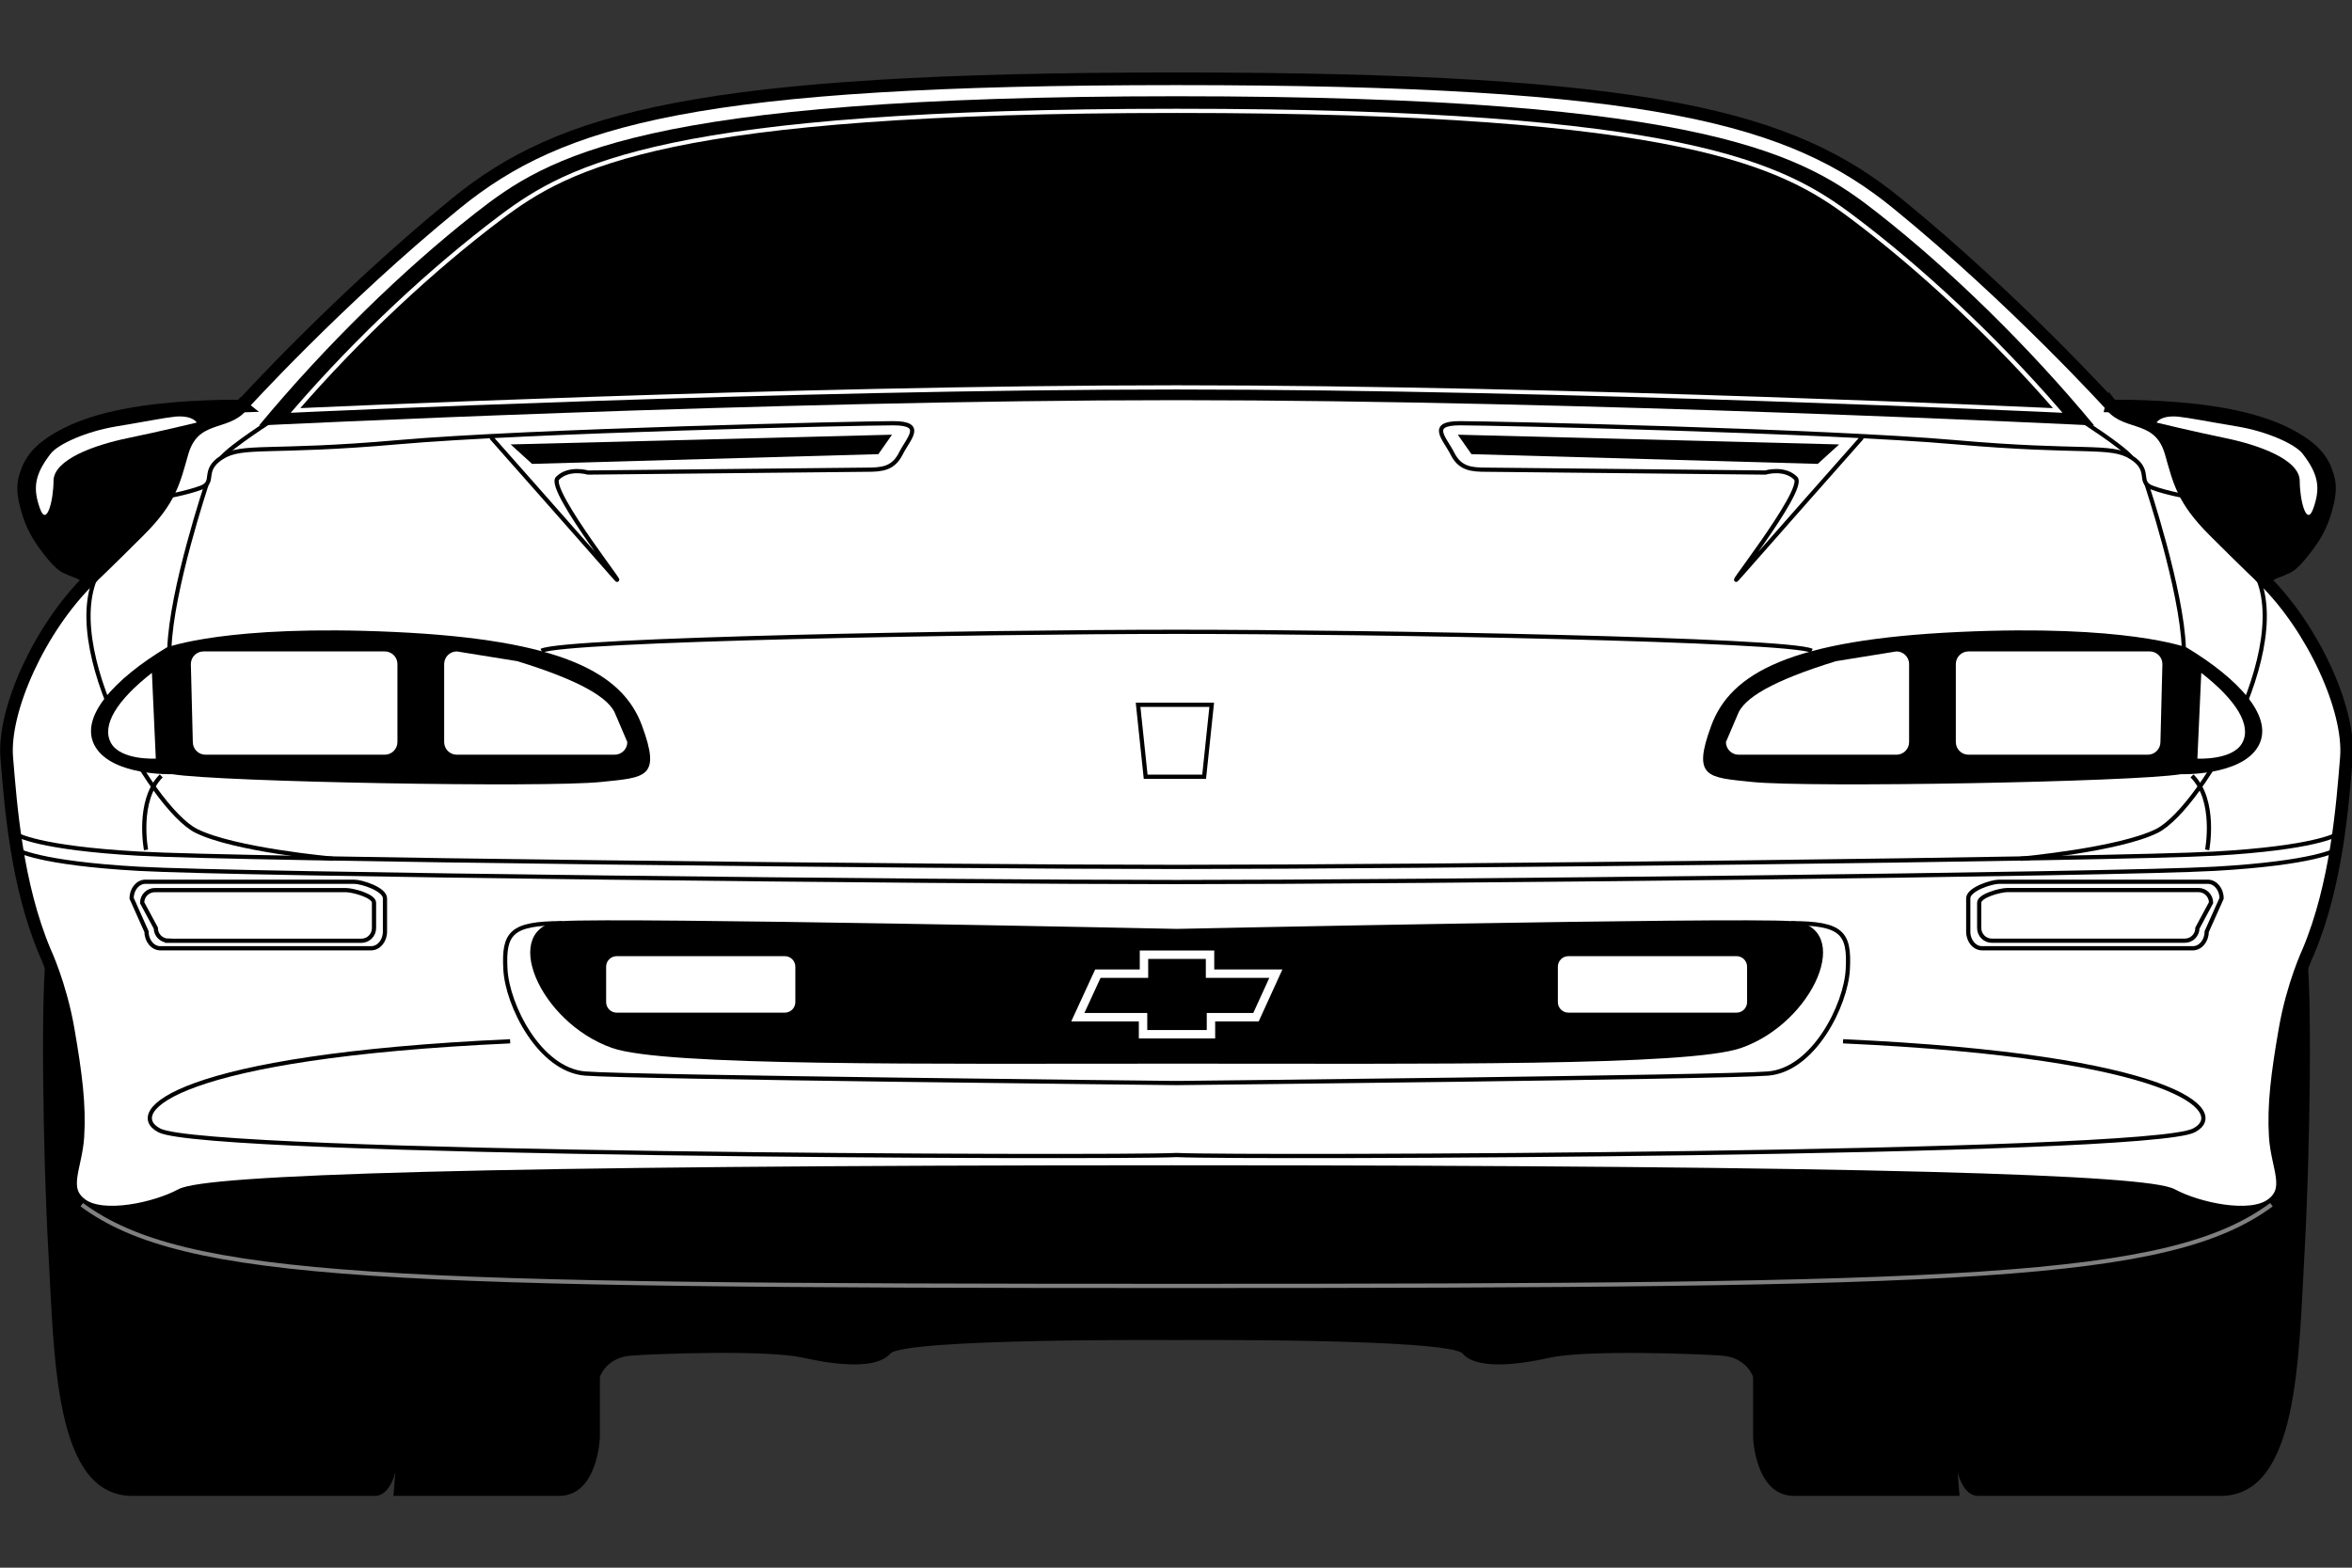 <?xml version="1.0" encoding="UTF-8" standalone="no"?>
<!-- Created with Inkscape (http://www.inkscape.org/) -->
<svg id="svg2" xmlns:rdf="http://www.w3.org/1999/02/22-rdf-syntax-ns#" xmlns="http://www.w3.org/2000/svg" height="45" width="67.5" version="1.1" xmlns:cc="http://creativecommons.org/ns#" xmlns:dc="http://purl.org/dc/elements/1.1/">
 <rect width="100%" height="100%" fill="#333333" stroke="none"/>
 <g id="g43185">
  <rect id="rect2990" opacity="0" height="45" width="67.5" y="0" x="3.5527e-15"/>
  <g id="g42956" transform="matrix(.908 0 0 .908 -11.179 -2.007)">
   <path id="path80393" d="m49.499 39.248c-22.17 0-30.664 0.308-31.463 0.739-0.8 0.431-2.463 0.8-3.141 0.308-0.677-0.493-0.184-1.169-0.122-2.155 0.062-0.986-0.062-1.971-0.308-3.389-0.246-1.415-0.739-2.461-0.739-2.461-0.893-2.126-1.077-4.62-1.201-6.128-0.123-1.509 1.047-4.095 2.617-5.635 0 0-0.123-0.185-0.708-0.369-0.435-0.137-1.632-1.909-1.324-2.864 0.614-1.905 4.064-2.248 6.835-2.248 0 0 3.076-3.391 6.774-6.404 3.326-2.709 7.693-3.941 22.779-3.941 15.088 0 19.455 1.232 22.781 3.941 3.698 3.013 6.774 6.404 6.774 6.404 2.771 0 6.221 0.343 6.836 2.248 0.308 0.954-0.889 2.726-1.324 2.864-0.585 0.185-0.708 0.369-0.708 0.369 1.57 1.54 2.74 4.126 2.617 5.635-0.123 1.509-0.308 4.003-1.201 6.128 0 0-0.493 1.047-0.739 2.463s-0.369 2.402-0.308 3.387c0.062 0.985 0.554 1.663-0.123 2.155-0.677 0.493-2.34 0.123-3.141-0.308-0.8-0.431-9.294-0.739-31.463-0.739z" stroke="#000" stroke-width=".4" fill="#fff"/>
   <line id="line80395" x2="81.152" y1="22.712" x1="81.335" y2="26.715"/>
   <polygon id="polygon80397" points="174.82 45.367 173.2 43.055 218.51 44.211 215.97 46.523" transform="matrix(.266 0 0 .266 12.317 4.5)"/>
   <path id="path80399" stroke-width=".4" d="m79.055 15.046c0.474 0.612 1.524 0.237 1.878 1.478 0.259 0.906 0.369 1.478 1.355 2.463 0.985 0.985 1.57 1.54 1.57 1.54s0.185-0.185 0.493-0.277c0.308-0.092 1.232-0.893 1.478-1.97 0.246-1.078 0-1.878-1.663-2.525-1.663-0.647-4.095-0.677-5.111-0.708z" stroke="#000"/>
   <path id="path80401" fill="#fff" d="m81.181 15.384c-0.582-0.058-0.708 0.185-0.708 0.185s1.139 0.277 2.186 0.493c1.047 0.216 2.34 0.677 2.34 1.355 0 0.598 0.216 1.478 0.431 0.862 0.216-0.616 0.185-1.047-0.339-1.724-0.241-0.312-1.139-0.708-2.063-0.862-0.924-0.154-1.54-0.277-1.848-0.308z"/>
   <path id="path80403" d="m81.365 31.949c0.221 0 0.4-0.179 0.4-0.4l0.431-0.802c0-0.221-0.179-0.4-0.4-0.4h-6.036c-0.221 0-0.892 0.179-0.892 0.4v0.802c0 0.221 0.179 0.4 0.4 0.4h6.098z" stroke="#000" stroke-width=".133" fill="#fff"/>
   <g id="g42844" stroke-width=".133" stroke="#000" fill="none">
    <path id="path80405" d="m81.621 32.188c0.241 0 0.437-0.235 0.437-0.525l0.471-1.053c0-0.29-0.196-0.525-0.437-0.525h-6.595c-0.241 0-0.975 0.235-0.975 0.525v1.053c0 0.29 0.195 0.525 0.437 0.525h6.662z"/>
    <path id="path80407" d="m71.165 16.04s-2.997 3.386-3.836 4.346c-0.839 0.959 2.098-2.697 1.738-3.057-0.36-0.36-0.959-0.18-0.959-0.18l-8.812-0.09c-0.479 0-0.839-0.03-1.079-0.51-0.24-0.479-0.779-0.959 0.24-0.959s11.568 0.24 15.644 0.599c4.076 0.36 4.915 0.06 5.574 0.479 0.659 0.42 0.18 0.779 0.659 0.959s1.199 0.3 1.199 0.3"/>
    <path id="path80409" d="m79.676 16.669c-0.3-0.359-1.618-1.198-1.618-1.198"/>
    <path id="path80411" d="m80.155 17.509s1.121 3.345 1.181 5.203"/>
    <path id="path80413" d="m81.594 26.739c0.779 0.779 0.479 2.338 0.479 2.338"/>
    <path id="path80415" d="m83.363 19.966c1.798 2.158-1.438 7.792-2.877 8.511-1.199 0.599-4.316 0.882-4.316 0.882"/>
   </g>
   <path id="path80417" d="m81.242 26.685c-1.478 0.246-11.762 0.431-13.548 0.246-1.409-0.146-1.909-0.123-1.293-1.786 0.616-1.663 2.525-2.71 7.821-2.956 5.296-0.246 7.205 0.493 7.205 0.493 1.632 0.985 2.802 2.217 2.248 3.141-0.554 0.924-2.432 0.862-2.432 0.862z"/>
   <path id="path80419" d="m49.499 39.277c-22.17 0-30.603 0.308-31.405 0.739-0.8 0.431-2.463 0.8-3.141 0.308-0.677-0.493-0.185-1.17-0.123-2.155 0.062-0.985-0.062-1.97-0.308-3.387s-0.739-2.463-0.739-2.463c-0.185 0.985-0.123 6.281 0.062 9.545 0.185 3.264 0.185 7.636 2.648 7.636h7.67c0.479 0 0.644-0.75 0.644-0.75l-0.06 0.75h5.232c1.232 0 1.293-1.848 1.293-1.848v-1.909s0.185-0.616 0.985-0.677c0.8-0.062 4.311-0.185 5.419 0.062s2.34 0.369 2.771-0.123c0.431-0.493 9.048-0.431 9.048-0.431h0.003s8.617-0.062 9.048 0.431c0.431 0.493 1.663 0.369 2.771 0.123s4.619-0.123 5.419-0.062c0.8 0.062 0.985 0.677 0.985 0.677v1.909s0.062 1.848 1.293 1.848h5.232l-0.06-0.75s0.165 0.75 0.644 0.75h7.67c2.463 0 2.463-4.372 2.648-7.636 0.185-3.264 0.246-8.56 0.062-9.545 0 0-0.493 1.047-0.739 2.463s-0.369 2.402-0.308 3.387c0.062 0.985 0.554 1.663-0.123 2.155-0.677 0.493-2.34 0.123-3.141-0.308-0.8-0.431-9.234-0.739-31.405-0.739z"/>
   <line id="line80421" x2="17.85" y1="22.712" x1="17.665" y2="26.715"/>
   <polygon id="polygon80423" points="104.35 45.367 105.97 43.055 60.658 44.211 63.2 46.523" transform="matrix(.266 0 0 .266 12.317 4.5)"/>
   <path id="path80425" stroke-width=".4" d="m19.946 15.046c-0.474 0.612-1.524 0.237-1.878 1.478-0.259 0.906-0.369 1.478-1.355 2.463-0.985 0.985-1.57 1.54-1.57 1.54s-0.185-0.185-0.493-0.277c-0.308-0.092-1.232-0.893-1.478-1.97-0.246-1.078 0-1.878 1.663-2.525 1.663-0.647 4.095-0.677 5.112-0.708z" stroke="#000"/>
   <path id="path80427" fill="#fff" d="m17.821 15.384c0.582-0.058 0.708 0.185 0.708 0.185s-1.139 0.277-2.186 0.493c-1.047 0.216-2.34 0.677-2.34 1.355 0 0.598-0.216 1.478-0.431 0.862-0.216-0.616-0.185-1.047 0.339-1.724 0.241-0.312 1.139-0.708 2.063-0.862 0.924-0.154 1.54-0.277 1.848-0.308z"/>
   <path id="path80429" d="m17.636 31.949c-0.221 0-0.4-0.179-0.4-0.4l-0.431-0.8c0-0.221 0.179-0.4 0.4-0.4h6.036c0.221 0 0.892 0.179 0.892 0.4v0.802c0 0.221-0.179 0.4-0.4 0.4h-6.098z" stroke="#000" stroke-width=".133" fill="#fff"/>
   <path id="path80431" d="m17.38 32.188c-0.241 0-0.437-0.235-0.437-0.525l-0.471-1.053c0-0.29 0.195-0.525 0.437-0.525h6.595c0.241 0 0.975 0.235 0.975 0.525v1.053c0 0.29-0.196 0.525-0.437 0.525h-6.662z" stroke="#000" stroke-width=".133" fill="none"/>
   <path id="path80433" d="m49.499 14.861c-12.808 0-28.999 0.8-28.999 0.8 2.094-2.525 4.557-4.927 6.836-6.713 2.278-1.786 5.229-3.695 22.166-3.695 16.935 0 19.886 1.909 22.165 3.695 2.278 1.786 4.742 4.188 6.835 6.713-0 0-16.191-0.8-29.002-0.8z"/>
   <path id="path80435" stroke-width=".133" d="m49.499 35.769c-7.944 0-16.181 0.084-17.821-0.493-2.279-0.8-3.51-3.757-1.601-3.88 1.909-0.123 19.434 0.246 19.434 0.246s17.506-0.369 19.415-0.246c1.909 0.123 0.677 3.079-1.601 3.88-1.64 0.576-9.877 0.493-17.822 0.493h-0.003z" stroke="#000"/>
   <g id="g42862" stroke-width=".133" fill="none">
    <path id="path80437" d="m14.896 40.295c3.231 2.387 9.674 2.567 34.607 2.567h-0.007c24.934 0 31.378-0.18 34.609-2.567" stroke="#808080"/>
    <path id="path80439" d="m49.494 14.457c-12.169 0-27.843 0.729-27.843 0.729 1.989-2.298 4.329-4.483 6.494-6.108s5.262-3.363 21.35-3.363h0.012c16.088 0 19.186 1.737 21.35 3.363 2.164 1.625 4.505 3.811 6.494 6.108 0 0-15.675-0.729-27.843-0.729h-0.012z" stroke="#fff"/>
    <g id="g42866" stroke="#000">
     <path id="path80441" d="m12.852 29.076s0.659 0.42 3.836 0.599c3.177 0.18 25.234 0.42 32.787 0.42h0.053c7.552 0 29.609-0.24 32.787-0.42 3.177-0.18 3.836-0.599 3.836-0.599"/>
     <path id="path80443" d="m12.852 28.597s0.659 0.42 3.836 0.599c3.177 0.18 25.234 0.42 32.787 0.42h0.053c7.552 0 29.609-0.24 32.787-0.42 3.177-0.18 3.836-0.599 3.836-0.599"/>
     <path id="path80445" d="m27.837 16.04s2.997 3.386 3.836 4.346c0.839 0.959-2.098-2.697-1.738-3.057 0.36-0.36 0.959-0.18 0.959-0.18l8.811-0.09c0.479 0 0.839-0.03 1.079-0.51 0.24-0.479 0.779-0.959-0.24-0.959s-11.568 0.24-15.644 0.599c-4.076 0.36-4.915 0.06-5.574 0.479-0.659 0.42-0.18 0.779-0.659 0.959s-1.199 0.3-1.199 0.3"/>
     <path id="path80447" d="m19.326 16.669c0.3-0.36 1.618-1.199 1.618-1.199"/>
     <path id="path80449" d="m18.846 17.509s-1.121 3.345-1.181 5.203"/>
     <path id="path80451" d="m17.407 26.739c-0.779 0.779-0.479 2.338-0.479 2.338"/>
     <path id="path80453" d="m29.425 22.783c0.719-0.36 13.786-0.599 20.079-0.599h-0.007c6.293 0 19.36 0.24 20.079 0.599"/>
     <path id="path80455" d="m30.076 31.395c-1.618 0-1.85 0.318-1.79 1.456 0.06 1.139 1.079 3.177 2.517 3.297 1.438 0.12 18.641 0.3 18.641 0.3h0.113s17.202-0.18 18.641-0.3c1.438-0.12 2.457-2.158 2.517-3.297 0.06-1.139-0.172-1.456-1.79-1.456"/>
    </g>
   </g>
   <g id="g42876" stroke-width=".133" stroke="#000">
    <path id="path80459" fill="#fff" d="m31.803 34.29c-0.221 0-0.4-0.179-0.4-0.4v-1.119c0-0.221 0.179-0.4 0.4-0.4h5.314c0.221 0 0.4 0.179 0.4 0.4v1.119c0 0.221-0.179 0.4-0.4 0.4h-5.314z"/>
    <path id="path80461" fill="#fff" d="m34.46 33.331"/>
    <path id="path80463" fill="none" d="m28.436 35.129c-10.549 0.479-12.21 2.234-11.088 2.817 1.498 0.779 30.07 0.875 32.126 0.779h0.053c2.058 0.096 30.629 0 32.126-0.779 1.122-0.583-0.539-2.338-11.088-2.817"/>
    <path id="path80465" fill="none" d="m15.639 19.966c-1.798 2.158 1.438 7.792 2.877 8.511 1.199 0.599 4.316 0.882 4.316 0.882"/>
   </g>
   <path id="path80467" d="m17.76 26.685c1.478 0.246 11.762 0.431 13.548 0.246 1.409-0.146 1.909-0.123 1.293-1.786-0.616-1.663-2.525-2.71-7.821-2.956-5.296-0.246-7.205 0.493-7.205 0.493-1.632 0.985-2.802 2.217-2.248 3.141 0.554 0.924 2.433 0.862 2.433 0.862z"/>
   <g id="g42883" stroke="#000">
    <polygon id="polygon80469" transform="matrix(.266 0 0 .266 12.317 4.5)" points="139.48 83.707 136.11 83.707 135.21 75.157 139.48 75.157 139.69 75.157 143.96 75.157 143.06 83.707 139.69 83.707" stroke-width=".5" fill="none"/>
    <path id="path80473" stroke-width=".133" fill="#fff" d="m67.198 34.29c0.221 0 0.4-0.179 0.4-0.4v-1.119c0-0.221-0.179-0.4-0.4-0.4h-5.314c-0.221 0-0.4 0.179-0.4 0.4v1.119c0 0.221 0.179 0.4 0.4 0.4h5.314z"/>
    <path id="path80475" stroke-width=".133" fill="#fff" d="m64.542 33.331"/>
   </g>
   <polygon id="polygon80477" transform="matrix(.266 0 0 .266 12.317 4.5)" stroke="#fff" points="139.85 104.86 135.91 104.86 135.91 107.11 130.43 107.11 128.05 112.28 135.8 112.28 135.8 114.31 139.85 114.31 139.82 114.31 143.87 114.31 143.87 112.28 149.22 112.28 151.58 107.11 143.76 107.11 143.76 104.86 139.82 104.86" fill="none"/>
   <g id="g42889" fill="#fff">
    <path id="path80479" d="m74.529 26.069c-0.221 0-0.4-0.179-0.4-0.4v-2.465c0-0.221 0.179-0.4 0.4-0.4h5.729c0.221 0 0.4 0.179 0.4 0.4l-0.062 2.465c0 0.221-0.179 0.4-0.4 0.4h-5.666z"/>
    <path id="path80481" d="m72.252 26.069c0.221 0 0.4-0.179 0.4-0.4v-2.465c0-0.221-0.179-0.4-0.4-0.4l-1.911 0.308c-2.001 0.616-2.924 1.17-3.109 1.693l-0.369 0.864c0 0.221 0.179 0.4 0.4 0.4h4.99z"/>
    <path id="path80483" d="m81.887 23.483-0.123 2.709s1.108 0.062 1.416-0.493c0.308-0.554-0.185-1.355-1.293-2.217z"/>
    <path id="path80485" d="m24.473 26.069c0.221 0 0.4-0.179 0.4-0.4v-2.465c0-0.221-0.179-0.4-0.4-0.4h-5.729c-0.221 0-0.4 0.179-0.4 0.4l0.062 2.465c0 0.221 0.179 0.4 0.4 0.4h5.667z"/>
    <path id="path80487" d="m26.75 26.069c-0.221 0-0.4-0.179-0.4-0.4v-2.465c0-0.221 0.179-0.4 0.4-0.4l1.911 0.308c2.001 0.616 2.924 1.17 3.109 1.693l0.369 0.864c0 0.221-0.179 0.4-0.4 0.4h-4.989z"/>
    <path id="path80489" d="m17.113 23.483 0.123 2.709s-1.108 0.062-1.416-0.493c-0.308-0.554 0.185-1.355 1.293-2.217z"/>
   </g>
  </g>
 </g>
</svg>
